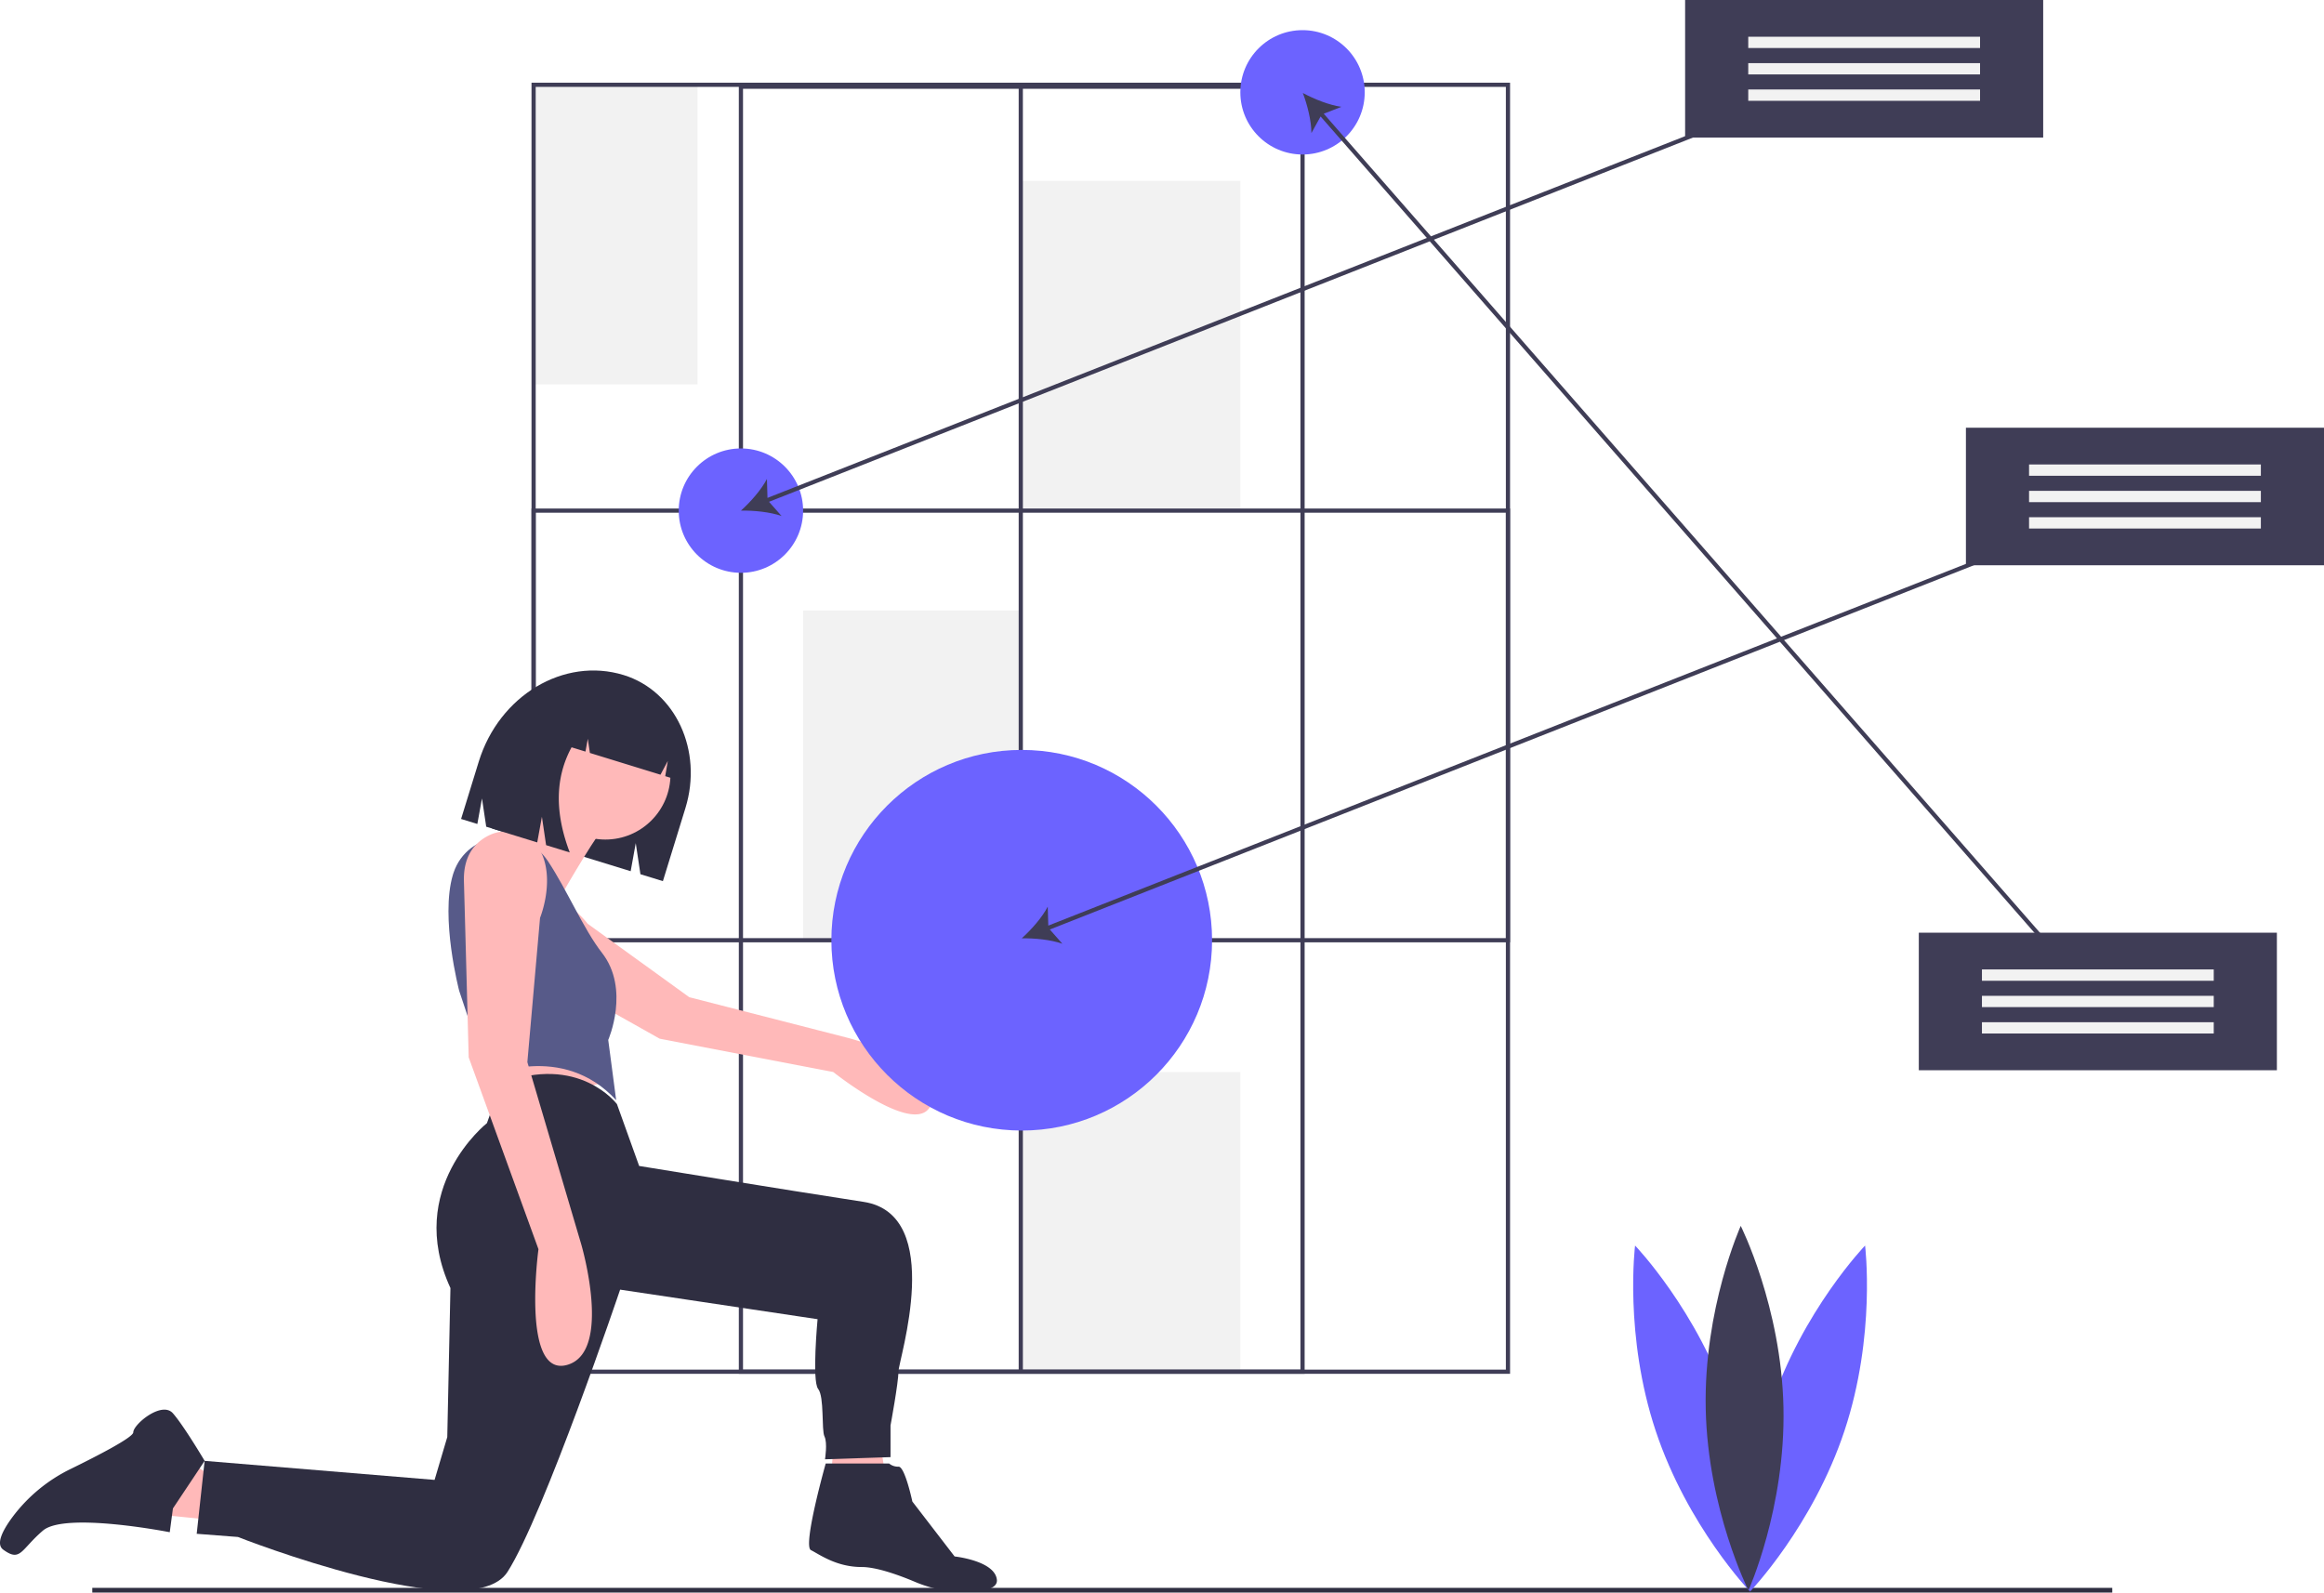 <svg data-name="Layer 1" xmlns="http://www.w3.org/2000/svg" width="1108.526" height="759.79" viewBox="0 0 1108.526 759.79"><path fill="#ffb9b9" d="M398.526 677.217l-3 39 29 3-7-47-19 5z"/><path fill="#f2f2f2" d="M254.526 40.453h78.208v142.933h-78.208zm231.929 471.048h105.177v142.933H486.455zM383.076 291.259h104.278v157.316H383.076zm104.278-204.96h104.278v157.316H487.354z"/><path fill="#2f2e41" d="M44.019 757.55h963.51v2.241H44.019z"/><path d="M720.282 655.434H253.526V39.453h466.756zm-464.756-2h462.756V41.453H255.526z" fill="#3f3d56"/><path d="M622.297 655.434H352.41V40.352h269.886zm-267.886-2h265.886V42.352H354.41z" fill="#3f3d56"/><path d="M720.282 449.574H253.526v-206.96h466.756zm-464.756-2h462.756v-202.96H255.526z" fill="#3f3d56"/><circle cx="353.411" cy="243.615" r="29.665" fill="#6c63ff"/><circle cx="621.297" cy="44.048" r="29.665" fill="#6c63ff"/><path fill="#3f3d56" d="M485.904 41.352h2v613.082h-2z"/><path d="M824.94 670.934c15.148 45.586 9.828 88.389 9.828 88.389s-29.878-31.108-45.025-76.694-9.827-88.388-9.827-88.388 29.878 31.107 45.025 76.693z" fill="#6c63ff"/><path d="M844.596 670.934c-15.147 45.586-9.828 88.389-9.828 88.389s29.878-31.108 45.025-76.694 9.828-88.388 9.828-88.388-29.878 31.107-45.025 76.693z" fill="#6c63ff"/><path d="M850.696 671.427c1.016 48.026-16.702 87.35-16.702 87.35s-19.364-38.54-20.38-86.566 16.703-87.351 16.703-87.351 19.364 38.54 20.38 86.567z" fill="#3f3d56"/><path d="M297.487 322.063c24.72 7.618 37.905 36.032 29.452 63.464l-10.74 34.854-10.72-3.303-2.227-14.826-2.428 13.392-68.9-21.233-2.024-13.478-2.207 12.174-7.758-2.39 8.434-27.366c9.727-31.568 40.673-50.053 69.118-41.288z" fill="#2f2e41"/><path d="M259.095 426.674a16.232 16.232 0 00-18.852 14.93c-.431 6.043 1.654 13.117 11.022 18.357 20.008 11.19 63.396 35.585 63.396 35.585l82.784 15.899s41.833 33.38 47.074 14.394-39.694-30.577-39.694-30.577l-76.054-19.505-48.461-35.052s-8.88-11.854-21.215-14.03zm-26.459 77.781l8.32 23.449 49.925-12.102-12.86-17.398-45.385 6.051zm-133.511 220.5l-37.821-3.782 26.475-25.719 18.911 12.859-7.565 16.642z" fill="#ffb9b9"/><circle cx="288.744" cy="369.479" r="31.063" fill="#ffb9b9"/><path d="M264.406 374.349s-17.398 20.423-26.475 23.45-31.77 31.77-20.424 50.68 52.95-4.539 52.95-4.539l-1.513-18.91s17.398-30.258 21.18-32.527-25.718-18.154-25.718-18.154z" fill="#ffb9b9"/><path d="M261.381 410.87c-11.565-17.413-38.393-14.298-45.047 5.52q-.178.528-.34 1.075c-6.051 20.424 3.026 55.22 3.026 55.22l13.615 40.847s35.553-16.641 61.271 11.347l-3.782-28.745s10.59-24.206-3.025-41.603c-8.666-11.073-16.718-30.11-25.718-43.66z" fill="#575a89"/><path d="M294.285 526.77s-18.155-24.206-55.22-9.834l-6.808 18.911s-39.334 31.014-17.398 78.669l-1.512 71.105-6.052 20.423-109.683-9.077-3.782 34.796 19.667 1.513s111.196 43.873 128.594 16.641 53.707-134.645 53.707-134.645l94.181 14.103s-2.756 29.475.27 33.258 1.513 19.667 3.025 22.693.252 10.89.252 10.89l31.25-1.031v-15.129s3.781-20.423 3.781-25.719 22.693-74.886-16.641-80.938-107.041-17.128-107.041-17.128z" fill="#2f2e41"/><path d="M82.484 719.66l-1.513 11.346s-49.925-9.833-60.515-.756-10.59 15.129-18.91 9.077c-3.537-2.572-.515-8.833 4.13-15.182a76.424 76.424 0 0128.166-23.387c12.484-6.112 29.731-14.993 29.731-17.407 0-3.782 13.616-15.128 18.91-9.077s15.13 22.693 15.13 22.693zm311.373-21.443s-11.088 39.31-7.056 41.327 12.096 8.063 24.191 8.063c7.147 0 17.814 3.872 25.345 7.04a61.095 61.095 0 0027.847 4.79c6.35-.438 11.747-1.926 11.318-5.782-1.008-9.071-20.159-11.087-20.159-11.087l-20.16-26.208s-3.527-16.631-6.551-16.631a6.622 6.622 0 01-4.536-1.512z" fill="#2f2e41"/><path d="M258.943 408.534a18.753 18.753 0 00-25.979-9.852c-6.248 3.153-12.03 9.414-11.675 21.81.756 26.474 2.27 83.963 2.27 83.963l33.282 91.528s-8.32 61.271 13.616 55.22 6.808-57.489 6.808-57.489l-25.719-86.99 6.052-68.835s6.495-15.831 1.345-29.355z" fill="#ffb9b9"/><path d="M280.547 331.825a24.563 24.563 0 0121.434-3.744l.878.271c16.943 5.221 25.953 24.785 20.125 43.696l-5.677-1.749 1.234-7.261-3.495 6.564-33.67-10.375-1.001-6.774-1.114 6.122-6.624-2.042q-11.732 21.597-.868 50.157l-11.283-3.477-2.003-13.547-2.229 12.243-21.51-6.628 4.139-28.463c6.267-20.339 23.4-33.944 41.664-34.993z" fill="#2f2e41"/><circle cx="487.354" cy="448.575" r="90.794" fill="#6c63ff"/><path d="M1023.493 237.354l-.734-1.86-173.182 68.284-165.613-189.424L889.55 33.293l-.735-1.86-206.25 81.323-51.15-58.504 8.434-3.283c-5.743-.782-13.088-3.72-18.412-6.61 2.152 5.663 4.084 13.335 4.092 19.13l4.38-7.92 50.68 57.966-314.507 124.008-.258-9.046c-2.666 5.146-7.903 11.076-12.414 15.118 6.056-.123 13.931.637 19.392 2.578l-5.987-6.79 315.172-124.27 165.614 189.424-347.576 137.047-.257-9.046c-2.667 5.146-7.904 11.076-12.415 15.118 6.056-.123 13.931.637 19.392 2.578l-5.986-6.79L849 306.157l150.758 172.432 1.506-1.316-150.289-171.895z" fill="#3f3d56"/><path fill="#3f3d56" d="M937.726 204.061h170.8v65.623h-170.8z"/><path fill="#f2f2f2" d="M967.841 221.591h110.571v5.394H967.841zm0 12.585h110.571v5.394H967.841zm0 12.585h110.571v5.394H967.841z"/><path fill="#3f3d56" d="M803.783 0h170.8v65.623h-170.8z"/><path fill="#f2f2f2" d="M833.898 17.529h110.571v5.394H833.898zm0 12.586h110.571v5.394H833.898zm0 12.585h110.571v5.394H833.898z"/><path fill="#3f3d56" d="M915.253 444.979h170.8v65.623h-170.8z"/><path fill="#f2f2f2" d="M945.367 462.508h110.571v5.394H945.367zm0 12.586h110.571v5.394H945.367zm0 12.585h110.571v5.394H945.367z"/></svg>